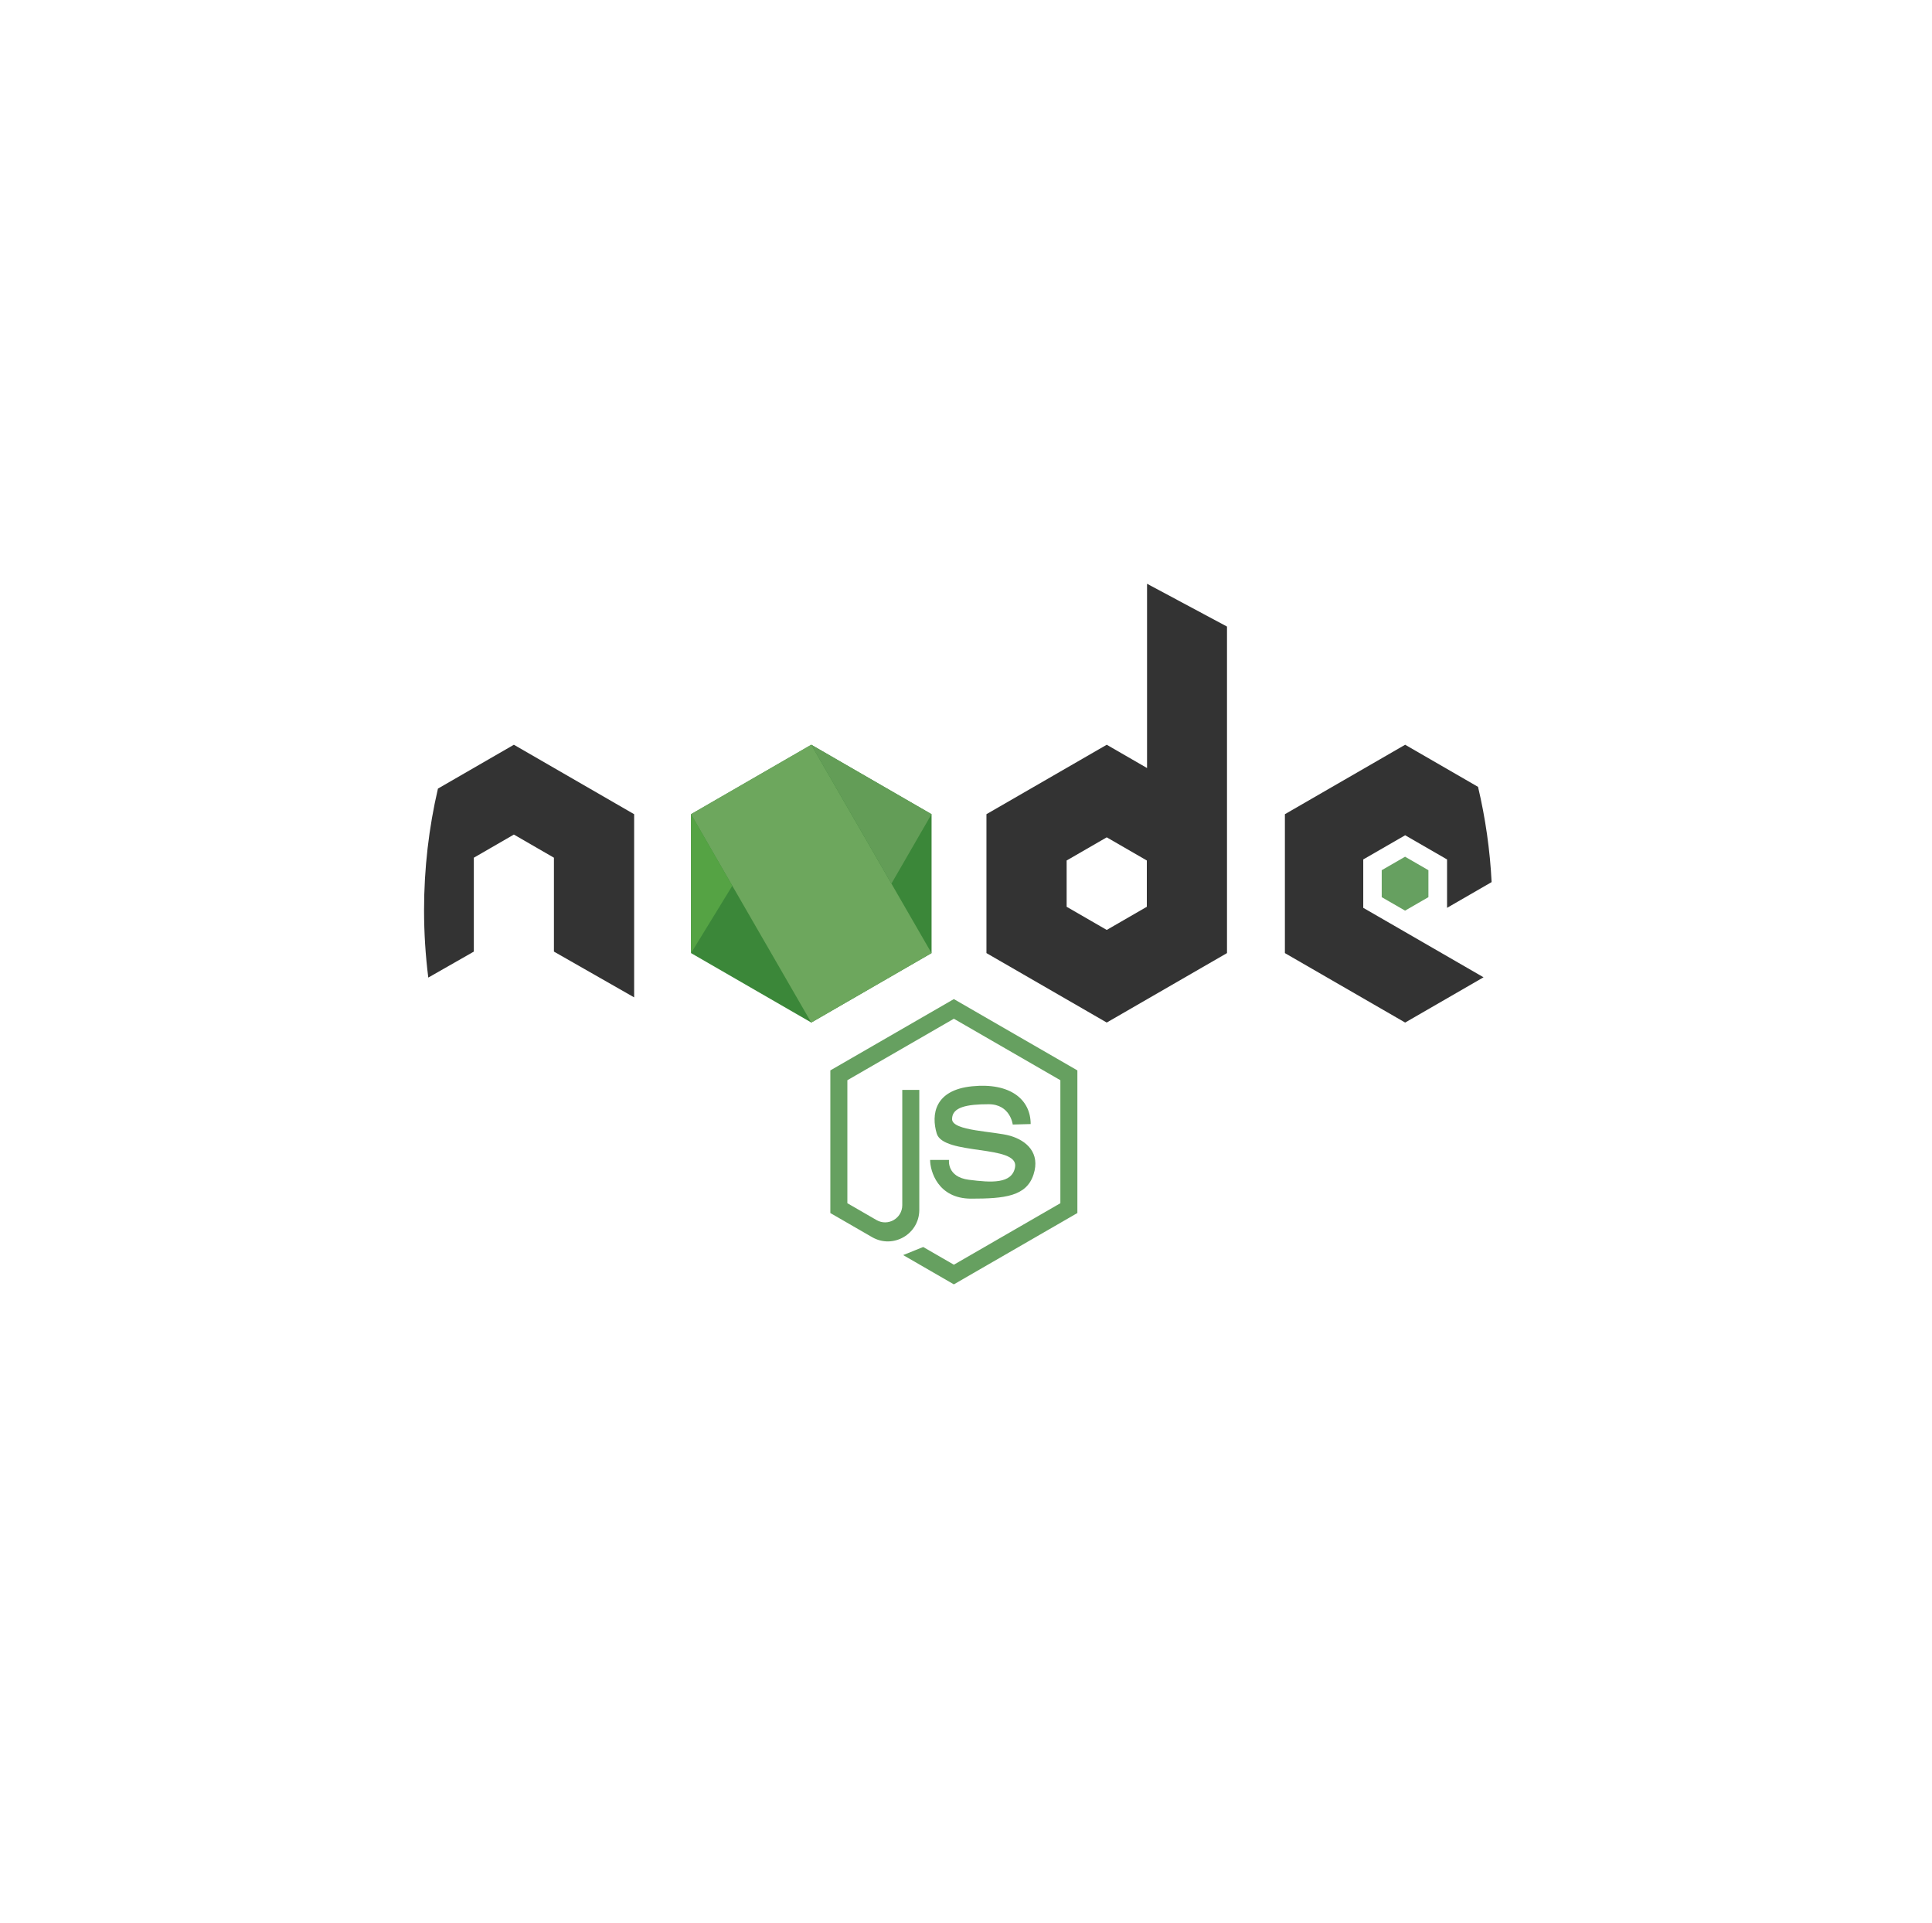 <svg width="200" height="199" viewBox="0 0 200 199" fill="none" xmlns="http://www.w3.org/2000/svg">
<g filter="url(#filter0_d_1244_2813)">
<circle cx="100" cy="97" r="81" fill="white"/>
</g>
<g clip-path="url(#clip0_1244_2813)">
<path d="M96.436 98.65V84.274L83.985 77.085L71.535 84.274V98.65L83.985 105.838L96.436 98.65Z" fill="#3B8739"/>
<path d="M145.461 96.468L153.575 101.154L145.461 105.839L133.012 98.651V84.274L145.461 77.085L153.006 81.444C153.772 84.68 154.243 87.98 154.412 91.302L149.799 93.965V88.957L145.461 86.454L141.123 88.957V93.965L145.461 96.468Z" fill="#333333"/>
<path d="M147.869 92.86V90.069L145.452 88.674L143.035 90.069V92.86L145.452 94.255L147.869 92.86Z" fill="#66A060"/>
<path d="M65.646 84.274V103.232L57.343 98.495V88.777L53.197 86.382L49.051 88.776V98.495L44.336 101.185C44.044 98.871 43.898 96.541 43.898 94.209C43.898 89.88 44.395 85.667 45.336 81.624L53.197 77.085L65.646 84.274Z" fill="#333333"/>
<path d="M83.981 77.085L96.431 98.65L83.981 105.838L71.53 84.273L83.981 77.085Z" fill="#6DA75D"/>
<path d="M71.535 98.653L75.81 91.682L71.535 84.277V98.653Z" fill="#55A344"/>
<path d="M92.28 91.461L96.431 84.274L83.981 77.085L92.28 91.461Z" fill="#639D57"/>
<path d="M118.742 60.422V79.495L114.569 77.085L102.117 84.273V98.65L114.569 105.838L127.018 98.65V64.852L118.742 60.422ZM118.719 93.856L114.569 96.253L110.418 93.856V89.065L114.569 86.668L118.719 89.065V93.856Z" fill="#333333"/>
<path d="M104.838 116.394C104.838 116.394 104.593 114.293 102.345 114.293C100.097 114.293 98.558 114.586 98.558 115.832C98.558 117.078 102.932 117.078 104.593 117.567C106.255 118.056 107.721 119.326 106.988 121.574C106.255 123.823 104.007 124.067 100.537 124.067C97.067 124.067 96.285 121.183 96.285 120.059H98.24C98.24 120.059 97.995 121.819 100.292 122.112C102.589 122.405 104.785 122.57 105.082 120.793C105.473 118.447 97.653 119.62 96.969 117.323C96.391 115.382 96.725 112.827 100.634 112.436C104.544 112.044 106.694 113.771 106.694 116.345L104.838 116.394Z" fill="#66A060"/>
<path d="M85.957 125.556L90.279 128.051C92.45 129.305 95.165 127.738 95.165 125.23V112.812H93.403V124.74C93.403 126.11 91.921 126.966 90.735 126.281L87.719 124.539V111.808L98.744 105.444L109.769 111.808V124.539L98.744 130.904L95.568 129.071L93.494 129.907L98.743 132.938L111.53 125.555V110.792L98.744 103.41L85.957 110.792V125.556H85.957Z" fill="#66A060"/>
</g>
<defs>
<filter id="filter0_d_1244_2813" x="0.978" y="0.552" width="198.045" height="198.045" filterUnits="userSpaceOnUse" color-interpolation-filters="sRGB">
<feFlood flood-opacity="0" result="BackgroundImageFix"/>
<feColorMatrix in="SourceAlpha" type="matrix" values="0 0 0 0 0 0 0 0 0 0 0 0 0 0 0 0 0 0 127 0" result="hardAlpha"/>
<feOffset dy="2.575"/>
<feGaussianBlur stdDeviation="9.011"/>
<feComposite in2="hardAlpha" operator="out"/>
<feColorMatrix type="matrix" values="0 0 0 0 0.696 0 0 0 0 0.696 0 0 0 0 0.696 0 0 0 0.25 0"/>
<feBlend mode="normal" in2="BackgroundImageFix" result="effect1_dropShadow_1244_2813"/>
<feBlend mode="normal" in="SourceGraphic" in2="effect1_dropShadow_1244_2813" result="shape"/>
</filter>
<clipPath id="clip0_1244_2813">
<rect width="110.59" height="110.59" fill="white" transform="translate(43.906 38.915)"/>
</clipPath>
</defs>
</svg>
